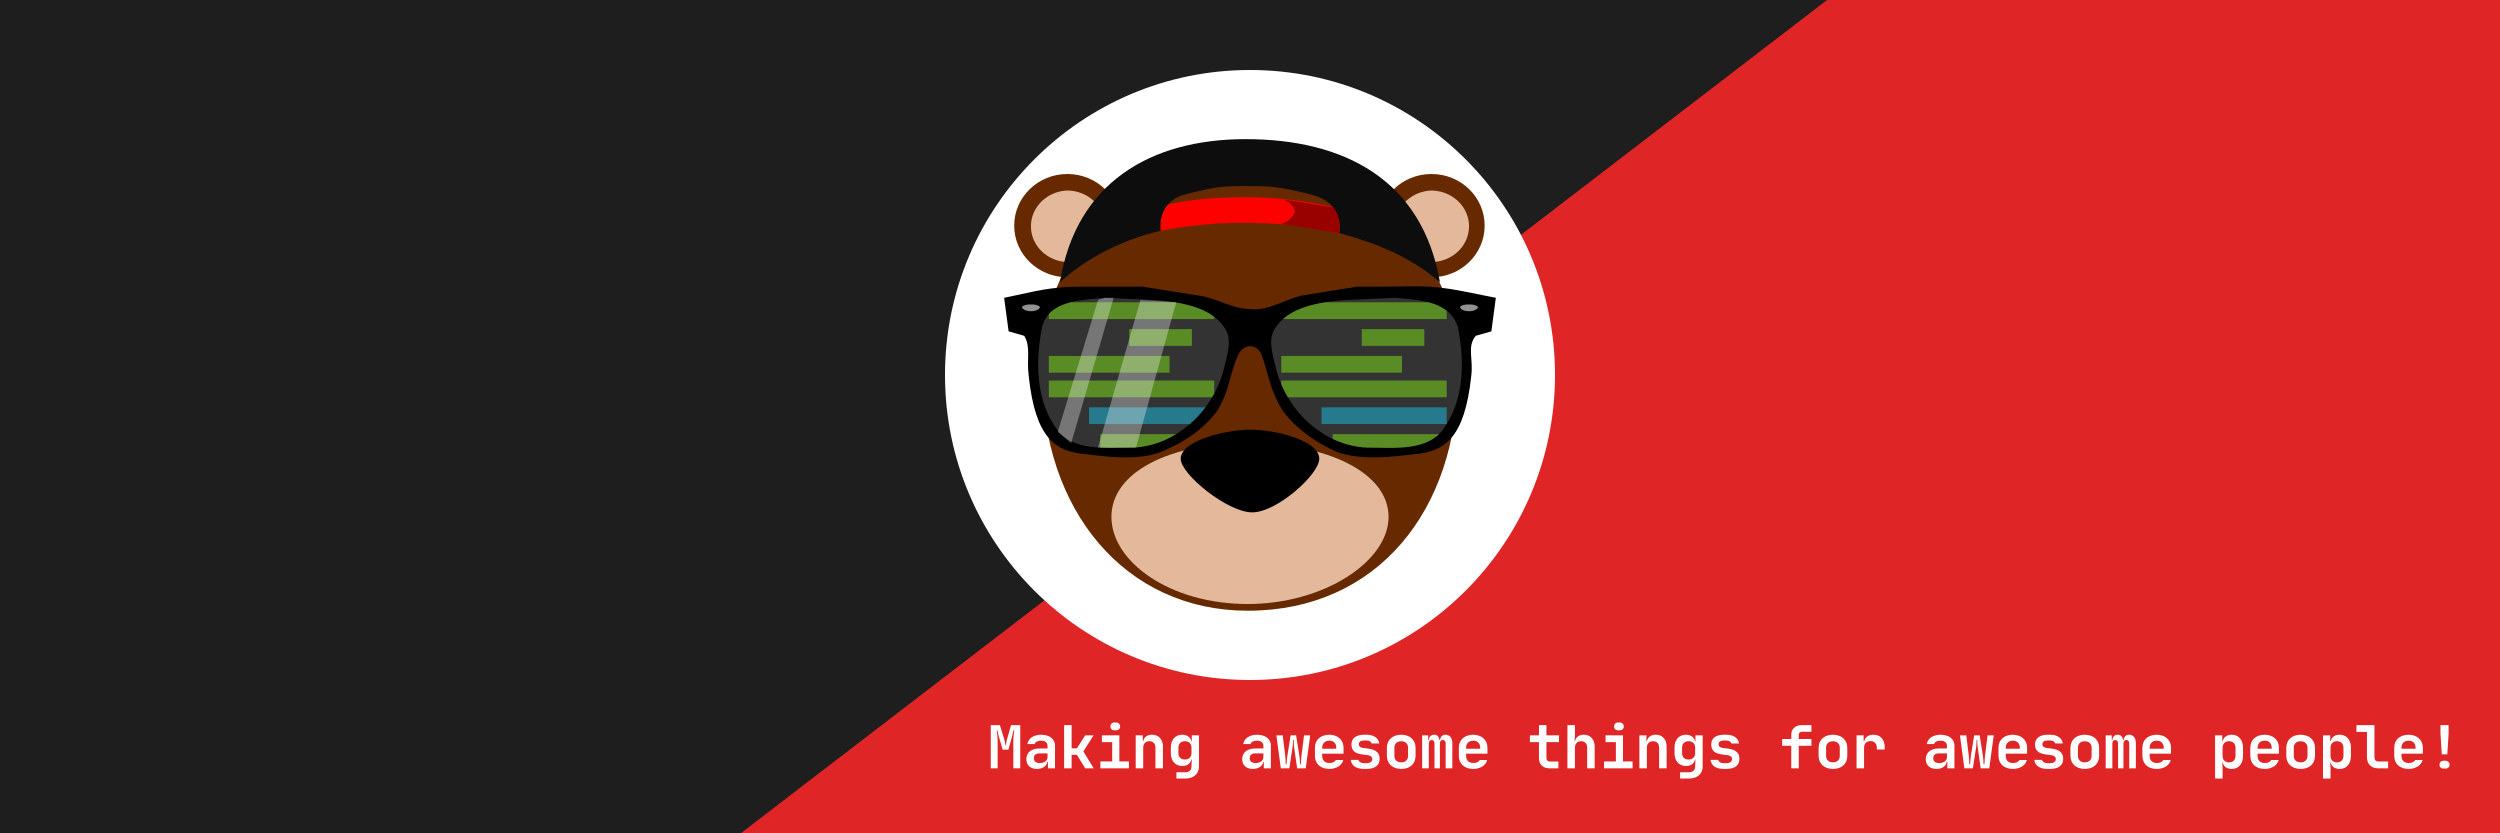 <?xml version="1.0" encoding="UTF-8" standalone="no"?>
<svg
   xmlns:dc="http://purl.org/dc/elements/1.1/"
   xmlns:cc="http://creativecommons.org/ns#"
   xmlns:rdf="http://www.w3.org/1999/02/22-rdf-syntax-ns#"
   xmlns:svg="http://www.w3.org/2000/svg"
   xmlns="http://www.w3.org/2000/svg"
   xmlns:xlink="http://www.w3.org/1999/xlink"
   id="svg50"
   version="1.1"
   fill="none"
   viewBox="0 0 1500 500"
   height="500"
   width="1500">
  <g
     id="g36"
     clip-path="url(#clip0)">
    <rect
       id="rect2"
       fill="#1E1E1E"
       height="500"
       width="1500" />
    <rect
       id="rect4"
       fill="#1E1E1E"
       height="500"
       width="1500" />
    <rect
       id="rect6"
       fill="#DF2525"
       transform="rotate(-37.491 286 621.501)"
       height="759.948"
       width="1614.27"
       y="621.501"
       x="286" />
    <circle
       fill="white"
       id="circle8"
       r="183"
       cy="225"
       cx="750" />
    <path
       id="path10"
       fill="white"
       d="M599.94 435.08L602.532 443.54C602.652 443.9 602.748 444.296 602.82 444.728C602.916 445.136 603 445.532 603.072 445.916C603.144 446.348 603.204 446.78 603.252 447.212H603.54C603.588 446.78 603.648 446.348 603.72 445.916C603.768 445.532 603.828 445.136 603.9 444.728C603.996 444.296 604.104 443.9 604.224 443.54L606.636 435.08H612.144V461H608.004V444.188C608.004 443.54 608.028 442.868 608.076 442.172C608.148 441.452 608.22 440.804 608.292 440.228C608.364 439.532 608.448 438.86 608.544 438.212H608.112C607.968 438.836 607.824 439.46 607.68 440.084C607.56 440.636 607.416 441.212 607.248 441.812C607.104 442.412 606.96 442.952 606.816 443.432L605.052 449.804H601.596L599.724 443.432C599.556 442.904 599.388 442.34 599.22 441.74C599.076 441.14 598.944 440.576 598.824 440.048C598.68 439.424 598.548 438.812 598.428 438.212H598.032C598.128 438.86 598.224 439.532 598.32 440.228C598.368 440.804 598.416 441.452 598.464 442.172C598.536 442.868 598.572 443.54 598.572 444.188V461H594.468V435.08H599.94ZM615.802 455.456C615.802 454.472 615.982 453.596 616.342 452.828C616.702 452.036 617.218 451.364 617.89 450.812C618.562 450.26 619.366 449.84 620.302 449.552C621.262 449.24 622.33 449.084 623.506 449.084H628.51V447.392C628.51 446.48 628.162 445.76 627.466 445.232C626.794 444.68 625.846 444.404 624.622 444.404C623.638 444.404 622.798 444.584 622.102 444.944C621.43 445.304 620.998 445.796 620.806 446.42H616.414C616.558 445.556 616.858 444.788 617.314 444.116C617.77 443.42 618.358 442.832 619.078 442.352C619.798 441.872 620.626 441.5 621.562 441.236C622.522 440.972 623.554 440.84 624.658 440.84C625.93 440.84 627.082 440.996 628.114 441.308C629.146 441.596 630.022 442.028 630.742 442.604C631.462 443.156 632.014 443.84 632.398 444.656C632.806 445.448 633.01 446.336 633.01 447.32V461H628.762V457.112H628.438C628.222 458.408 627.55 459.44 626.422 460.208C625.294 460.976 623.878 461.36 622.174 461.36C620.23 461.36 618.682 460.832 617.53 459.776C616.378 458.696 615.802 457.256 615.802 455.456ZM620.302 454.916C620.302 455.828 620.602 456.548 621.202 457.076C621.826 457.58 622.69 457.832 623.794 457.832C625.162 457.832 626.29 457.508 627.178 456.86C628.066 456.188 628.51 455.348 628.51 454.34V452.036H623.542C622.534 452.036 621.742 452.288 621.166 452.792C620.59 453.296 620.302 454.004 620.302 454.916ZM642.968 435.08V449.012H646.172L651.104 441.2H656.144L650.024 450.848L656.252 461H651.104L646.136 452.864H642.968V461H638.468V435.08H642.968ZM660.234 456.896H667.326V445.268H661.134V441.2H671.61V456.896H677.37V461H660.234V456.896ZM666.246 435.872C666.246 435.152 666.474 434.576 666.93 434.144C667.386 433.688 667.998 433.46 668.766 433.46H669.486C670.254 433.46 670.878 433.688 671.358 434.144C671.838 434.576 672.078 435.152 672.078 435.872C672.078 436.592 671.838 437.168 671.358 437.6C670.878 438.008 670.254 438.212 669.486 438.212H668.766C667.998 438.212 667.386 437.996 666.93 437.564C666.474 437.132 666.246 436.568 666.246 435.872ZM681.424 441.2H685.672V444.62H685.996C686.236 443.396 686.812 442.46 687.724 441.812C688.636 441.164 689.812 440.84 691.252 440.84C693.292 440.84 694.888 441.5 696.04 442.82C697.192 444.14 697.768 445.892 697.768 448.076V461H693.268V448.616C693.268 447.392 692.944 446.444 692.296 445.772C691.648 445.076 690.76 444.728 689.632 444.728C688.48 444.728 687.568 445.088 686.896 445.808C686.248 446.504 685.924 447.464 685.924 448.688V461H681.424V441.2ZM702.506 448.508C702.506 447.356 702.662 446.312 702.974 445.376C703.31 444.416 703.766 443.6 704.342 442.928C704.942 442.256 705.662 441.74 706.502 441.38C707.366 441.02 708.314 440.84 709.346 440.84C710.834 440.84 712.058 441.2 713.018 441.92C714.002 442.616 714.602 443.576 714.818 444.8H715.07V441.2H719.39V459.884C719.39 460.988 719.198 461.984 718.814 462.872C718.43 463.76 717.878 464.516 717.158 465.14C716.438 465.788 715.574 466.28 714.566 466.616C713.558 466.952 712.418 467.12 711.146 467.12H705.854V463.376H711.146C712.298 463.376 713.21 463.064 713.882 462.44C714.554 461.816 714.89 460.964 714.89 459.884V459.38L715.07 455.636H714.818C714.578 456.86 713.978 457.832 713.018 458.552C712.058 459.248 710.834 459.596 709.346 459.596C708.314 459.596 707.378 459.416 706.538 459.056C705.698 458.696 704.978 458.18 704.378 457.508C703.778 456.836 703.31 456.032 702.974 455.096C702.662 454.136 702.506 453.08 702.506 451.928V448.508ZM707.042 451.82C707.042 453.044 707.39 454.004 708.086 454.7C708.782 455.372 709.742 455.708 710.966 455.708C712.19 455.708 713.15 455.36 713.846 454.664C714.542 453.968 714.89 453.02 714.89 451.82V448.616C714.89 447.416 714.542 446.468 713.846 445.772C713.15 445.076 712.19 444.728 710.966 444.728C709.742 444.728 708.782 445.076 708.086 445.772C707.39 446.444 707.042 447.392 707.042 448.616V451.82ZM745.318 455.456C745.318 454.472 745.498 453.596 745.858 452.828C746.218 452.036 746.734 451.364 747.406 450.812C748.078 450.26 748.882 449.84 749.818 449.552C750.778 449.24 751.846 449.084 753.022 449.084H758.026V447.392C758.026 446.48 757.678 445.76 756.982 445.232C756.31 444.68 755.362 444.404 754.138 444.404C753.154 444.404 752.314 444.584 751.618 444.944C750.946 445.304 750.514 445.796 750.322 446.42H745.93C746.074 445.556 746.374 444.788 746.83 444.116C747.286 443.42 747.874 442.832 748.594 442.352C749.314 441.872 750.142 441.5 751.078 441.236C752.038 440.972 753.07 440.84 754.174 440.84C755.446 440.84 756.598 440.996 757.63 441.308C758.662 441.596 759.538 442.028 760.258 442.604C760.978 443.156 761.53 443.84 761.914 444.656C762.322 445.448 762.526 446.336 762.526 447.32V461H758.278V457.112H757.954C757.738 458.408 757.066 459.44 755.938 460.208C754.81 460.976 753.394 461.36 751.69 461.36C749.746 461.36 748.198 460.832 747.046 459.776C745.894 458.696 745.318 457.256 745.318 455.456ZM749.818 454.916C749.818 455.828 750.118 456.548 750.718 457.076C751.342 457.58 752.206 457.832 753.31 457.832C754.678 457.832 755.806 457.508 756.694 456.86C757.582 456.188 758.026 455.348 758.026 454.34V452.036H753.058C752.05 452.036 751.258 452.288 750.682 452.792C750.106 453.296 749.818 454.004 749.818 454.916ZM765.824 441.2H769.64L771.152 453.512C771.2 453.944 771.236 454.448 771.26 455.024C771.308 455.6 771.344 456.152 771.368 456.68C771.392 457.304 771.404 457.928 771.404 458.552H771.908C771.956 457.928 772.004 457.304 772.052 456.68C772.1 456.152 772.148 455.6 772.196 455.024C772.268 454.448 772.34 453.944 772.412 453.512L774.356 441.2H777.668L779.612 453.512C779.684 453.968 779.744 454.484 779.792 455.06C779.84 455.636 779.888 456.188 779.936 456.716C779.96 457.316 779.984 457.928 780.008 458.552H780.512C780.536 457.928 780.572 457.316 780.62 456.716C780.668 456.188 780.704 455.636 780.728 455.06C780.776 454.484 780.824 453.968 780.872 453.512L782.42 441.2H786.128L783.428 461H778.28L776.444 448.22C776.396 447.86 776.36 447.44 776.336 446.96C776.312 446.456 776.288 445.988 776.264 445.556C776.24 445.028 776.228 444.5 776.228 443.972H775.796C775.796 444.5 775.784 445.028 775.76 445.556C775.736 445.988 775.712 446.456 775.688 446.96C775.664 447.44 775.616 447.86 775.544 448.22L773.6 461H768.488L765.824 441.2ZM788.958 448.652C788.958 447.452 789.162 446.372 789.57 445.412C789.978 444.452 790.554 443.636 791.298 442.964C792.042 442.292 792.942 441.776 793.998 441.416C795.078 441.032 796.266 440.84 797.562 440.84C798.858 440.84 800.022 441.032 801.054 441.416C802.11 441.776 803.01 442.304 803.754 443C804.522 443.672 805.11 444.5 805.518 445.484C805.926 446.444 806.13 447.512 806.13 448.688V452.216H793.314V453.512C793.314 454.856 793.698 455.912 794.466 456.68C795.234 457.424 796.266 457.796 797.562 457.796C798.546 457.796 799.386 457.64 800.082 457.328C800.778 456.992 801.258 456.548 801.522 455.996H805.986C805.77 456.812 805.41 457.556 804.906 458.228C804.402 458.876 803.778 459.44 803.034 459.92C802.29 460.376 801.45 460.736 800.514 461C799.602 461.24 798.618 461.36 797.562 461.36C796.266 461.36 795.09 461.18 794.034 460.82C792.978 460.436 792.066 459.908 791.298 459.236C790.554 458.54 789.978 457.712 789.57 456.752C789.162 455.768 788.958 454.688 788.958 453.512V448.652ZM797.562 444.404C796.266 444.404 795.234 444.788 794.466 445.556C793.698 446.324 793.314 447.356 793.314 448.652V449.228H801.774V448.688C801.774 447.368 801.402 446.324 800.658 445.556C799.914 444.788 798.882 444.404 797.562 444.404ZM810.436 455.924H815.044C815.212 456.548 815.596 457.04 816.196 457.4C816.796 457.736 817.528 457.904 818.392 457.904H819.868C820.972 457.904 821.824 457.688 822.424 457.256C823.048 456.824 823.36 456.224 823.36 455.456C823.36 454.088 822.34 453.284 820.3 453.044L817.492 452.684C815.236 452.42 813.568 451.808 812.488 450.848C811.408 449.864 810.868 448.484 810.868 446.708C810.868 444.836 811.528 443.396 812.848 442.388C814.168 441.356 816.04 440.84 818.464 440.84H819.94C822.124 440.84 823.876 441.308 825.196 442.244C826.54 443.156 827.332 444.44 827.572 446.096H822.964C822.844 445.544 822.508 445.112 821.956 444.8C821.428 444.464 820.756 444.296 819.94 444.296H818.464C817.456 444.296 816.676 444.488 816.124 444.872C815.572 445.232 815.296 445.796 815.296 446.564C815.296 447.812 816.184 448.556 817.96 448.796L820.876 449.156C823.228 449.444 824.968 450.092 826.096 451.1C827.224 452.084 827.788 453.488 827.788 455.312C827.788 457.256 827.104 458.756 825.736 459.812C824.368 460.844 822.412 461.36 819.868 461.36H818.392C816.088 461.36 814.24 460.892 812.848 459.956C811.456 458.996 810.652 457.652 810.436 455.924ZM840.734 461.36C839.438 461.36 838.25 461.168 837.17 460.784C836.114 460.4 835.214 459.872 834.47 459.2C833.726 458.504 833.15 457.676 832.742 456.716C832.334 455.756 832.13 454.688 832.13 453.512V448.652C832.13 447.476 832.334 446.408 832.742 445.448C833.15 444.488 833.726 443.672 834.47 443C835.214 442.304 836.114 441.776 837.17 441.416C838.25 441.032 839.438 440.84 840.734 440.84C842.03 440.84 843.206 441.032 844.262 441.416C845.342 441.776 846.254 442.304 846.998 443C847.742 443.672 848.318 444.488 848.726 445.448C849.134 446.408 849.338 447.476 849.338 448.652V453.512C849.338 454.688 849.134 455.768 848.726 456.752C848.318 457.712 847.742 458.54 846.998 459.236C846.254 459.908 845.354 460.436 844.298 460.82C843.242 461.18 842.054 461.36 840.734 461.36ZM836.63 453.512C836.63 454.712 836.99 455.66 837.71 456.356C838.454 457.052 839.462 457.4 840.734 457.4C842.006 457.4 843.002 457.052 843.722 456.356C844.466 455.66 844.838 454.712 844.838 453.512V448.652C844.838 447.452 844.466 446.504 843.722 445.808C843.002 445.112 842.006 444.764 840.734 444.764C839.462 444.764 838.454 445.112 837.71 445.808C836.99 446.504 836.63 447.452 836.63 448.652V453.512ZM856.92 441.2V444.08H857.244C857.316 443.072 857.64 442.28 858.216 441.704C858.792 441.128 859.572 440.84 860.556 440.84C861.468 440.84 862.176 441.116 862.68 441.668C863.184 442.22 863.544 443.024 863.76 444.08H864.048C864.12 443.072 864.444 442.28 865.02 441.704C865.596 441.128 866.376 440.84 867.36 440.84C868.56 440.84 869.532 441.284 870.276 442.172C871.02 443.06 871.392 444.296 871.392 445.88V461H867.396V446.24C867.396 444.752 866.832 444.008 865.704 444.008C864.528 444.008 863.94 444.776 863.94 446.312V461H860.7V446.24C860.7 444.752 860.112 444.008 858.936 444.008C857.832 444.008 857.28 444.776 857.28 446.312V461H853.284V441.2H856.92ZM875.301 448.652C875.301 447.452 875.505 446.372 875.913 445.412C876.321 444.452 876.897 443.636 877.641 442.964C878.385 442.292 879.285 441.776 880.341 441.416C881.421 441.032 882.609 440.84 883.905 440.84C885.201 440.84 886.365 441.032 887.397 441.416C888.453 441.776 889.353 442.304 890.097 443C890.865 443.672 891.453 444.5 891.861 445.484C892.269 446.444 892.473 447.512 892.473 448.688V452.216H879.657V453.512C879.657 454.856 880.041 455.912 880.809 456.68C881.577 457.424 882.609 457.796 883.905 457.796C884.889 457.796 885.729 457.64 886.425 457.328C887.121 456.992 887.601 456.548 887.865 455.996H892.329C892.113 456.812 891.753 457.556 891.249 458.228C890.745 458.876 890.121 459.44 889.377 459.92C888.633 460.376 887.793 460.736 886.857 461C885.945 461.24 884.961 461.36 883.905 461.36C882.609 461.36 881.433 461.18 880.377 460.82C879.321 460.436 878.409 459.908 877.641 459.236C876.897 458.54 876.321 457.712 875.913 456.752C875.505 455.768 875.301 454.688 875.301 453.512V448.652ZM883.905 444.404C882.609 444.404 881.577 444.788 880.809 445.556C880.041 446.324 879.657 447.356 879.657 448.652V449.228H888.117V448.688C888.117 447.368 887.745 446.324 887.001 445.556C886.257 444.788 885.225 444.404 883.905 444.404ZM923.369 441.2V435.08H927.869V441.2H935.393V445.268H927.869V454.88C927.869 455.504 928.061 456.008 928.445 456.392C928.829 456.752 929.345 456.932 929.993 456.932H935.033V461H929.669C927.725 461 926.189 460.448 925.061 459.344C923.933 458.24 923.369 456.752 923.369 454.88V445.268H917.933V441.2H923.369ZM940.455 435.08H944.955V441.2C944.955 441.56 944.943 441.944 944.919 442.352C944.895 442.736 944.859 443.096 944.811 443.432C944.787 443.768 944.763 444.056 944.739 444.296C944.715 444.512 944.703 444.62 944.703 444.62H945.027C945.267 443.42 945.843 442.496 946.755 441.848C947.667 441.176 948.843 440.84 950.283 440.84C952.275 440.84 953.859 441.488 955.035 442.784C956.211 444.08 956.799 445.844 956.799 448.076V461H952.299V448.616C952.299 447.392 951.975 446.444 951.327 445.772C950.679 445.076 949.791 444.728 948.663 444.728C947.511 444.728 946.599 445.088 945.927 445.808C945.279 446.504 944.955 447.464 944.955 448.688V461H940.455V435.08ZM962.437 456.896H969.529V445.268H963.337V441.2H973.813V456.896H979.573V461H962.437V456.896ZM968.449 435.872C968.449 435.152 968.677 434.576 969.133 434.144C969.589 433.688 970.201 433.46 970.969 433.46H971.689C972.457 433.46 973.081 433.688 973.561 434.144C974.041 434.576 974.281 435.152 974.281 435.872C974.281 436.592 974.041 437.168 973.561 437.6C973.081 438.008 972.457 438.212 971.689 438.212H970.969C970.201 438.212 969.589 437.996 969.133 437.564C968.677 437.132 968.449 436.568 968.449 435.872ZM983.627 441.2H987.875V444.62H988.199C988.439 443.396 989.015 442.46 989.927 441.812C990.839 441.164 992.015 440.84 993.455 440.84C995.495 440.84 997.091 441.5 998.243 442.82C999.395 444.14 999.971 445.892 999.971 448.076V461H995.471V448.616C995.471 447.392 995.147 446.444 994.499 445.772C993.851 445.076 992.963 444.728 991.835 444.728C990.683 444.728 989.771 445.088 989.099 445.808C988.451 446.504 988.127 447.464 988.127 448.688V461H983.627V441.2ZM1004.71 448.508C1004.71 447.356 1004.87 446.312 1005.18 445.376C1005.51 444.416 1005.97 443.6 1006.55 442.928C1007.15 442.256 1007.87 441.74 1008.71 441.38C1009.57 441.02 1010.52 440.84 1011.55 440.84C1013.04 440.84 1014.26 441.2 1015.22 441.92C1016.21 442.616 1016.81 443.576 1017.02 444.8H1017.27V441.2H1021.59V459.884C1021.59 460.988 1021.4 461.984 1021.02 462.872C1020.63 463.76 1020.08 464.516 1019.36 465.14C1018.64 465.788 1017.78 466.28 1016.77 466.616C1015.76 466.952 1014.62 467.12 1013.35 467.12H1008.06V463.376H1013.35C1014.5 463.376 1015.41 463.064 1016.09 462.44C1016.76 461.816 1017.09 460.964 1017.09 459.884V459.38L1017.27 455.636H1017.02C1016.78 456.86 1016.18 457.832 1015.22 458.552C1014.26 459.248 1013.04 459.596 1011.55 459.596C1010.52 459.596 1009.58 459.416 1008.74 459.056C1007.9 458.696 1007.18 458.18 1006.58 457.508C1005.98 456.836 1005.51 456.032 1005.18 455.096C1004.87 454.136 1004.71 453.08 1004.71 451.928V448.508ZM1009.25 451.82C1009.25 453.044 1009.59 454.004 1010.29 454.7C1010.99 455.372 1011.95 455.708 1013.17 455.708C1014.39 455.708 1015.35 455.36 1016.05 454.664C1016.75 453.968 1017.09 453.02 1017.09 451.82V448.616C1017.09 447.416 1016.75 446.468 1016.05 445.772C1015.35 445.076 1014.39 444.728 1013.17 444.728C1011.95 444.728 1010.99 445.076 1010.29 445.772C1009.59 446.444 1009.25 447.392 1009.25 448.616V451.82ZM1026.3 455.924H1030.9C1031.07 456.548 1031.46 457.04 1032.06 457.4C1032.66 457.736 1033.39 457.904 1034.25 457.904H1035.73C1036.83 457.904 1037.68 457.688 1038.28 457.256C1038.91 456.824 1039.22 456.224 1039.22 455.456C1039.22 454.088 1038.2 453.284 1036.16 453.044L1033.35 452.684C1031.1 452.42 1029.43 451.808 1028.35 450.848C1027.27 449.864 1026.73 448.484 1026.73 446.708C1026.73 444.836 1027.39 443.396 1028.71 442.388C1030.03 441.356 1031.9 440.84 1034.32 440.84H1035.8C1037.98 440.84 1039.74 441.308 1041.06 442.244C1042.4 443.156 1043.19 444.44 1043.43 446.096H1038.82C1038.7 445.544 1038.37 445.112 1037.82 444.8C1037.29 444.464 1036.62 444.296 1035.8 444.296H1034.32C1033.32 444.296 1032.54 444.488 1031.98 444.872C1031.43 445.232 1031.16 445.796 1031.16 446.564C1031.16 447.812 1032.04 448.556 1033.82 448.796L1036.74 449.156C1039.09 449.444 1040.83 450.092 1041.96 451.1C1043.08 452.084 1043.65 453.488 1043.65 455.312C1043.65 457.256 1042.96 458.756 1041.6 459.812C1040.23 460.844 1038.27 461.36 1035.73 461.36H1034.25C1031.95 461.36 1030.1 460.892 1028.71 459.956C1027.32 458.996 1026.51 457.652 1026.3 455.924ZM1069.29 447.464V443.396H1074.76V440.768C1074.76 439.904 1074.9 439.124 1075.19 438.428C1075.5 437.732 1075.93 437.132 1076.49 436.628C1077.04 436.124 1077.7 435.74 1078.47 435.476C1079.23 435.212 1080.1 435.08 1081.06 435.08H1086.85V439.04H1081.17C1080.57 439.04 1080.1 439.208 1079.76 439.544C1079.43 439.856 1079.26 440.288 1079.26 440.84V443.396H1086.85V447.464H1079.26V461H1074.76V447.464H1069.29ZM1099.76 461.36C1098.47 461.36 1097.28 461.168 1096.2 460.784C1095.14 460.4 1094.24 459.872 1093.5 459.2C1092.76 458.504 1092.18 457.676 1091.77 456.716C1091.36 455.756 1091.16 454.688 1091.16 453.512V448.652C1091.16 447.476 1091.36 446.408 1091.77 445.448C1092.18 444.488 1092.76 443.672 1093.5 443C1094.24 442.304 1095.14 441.776 1096.2 441.416C1097.28 441.032 1098.47 440.84 1099.76 440.84C1101.06 440.84 1102.24 441.032 1103.29 441.416C1104.37 441.776 1105.28 442.304 1106.03 443C1106.77 443.672 1107.35 444.488 1107.76 445.448C1108.16 446.408 1108.37 447.476 1108.37 448.652V453.512C1108.37 454.688 1108.16 455.768 1107.76 456.752C1107.35 457.712 1106.77 458.54 1106.03 459.236C1105.28 459.908 1104.38 460.436 1103.33 460.82C1102.27 461.18 1101.08 461.36 1099.76 461.36ZM1095.66 453.512C1095.66 454.712 1096.02 455.66 1096.74 456.356C1097.48 457.052 1098.49 457.4 1099.76 457.4C1101.04 457.4 1102.03 457.052 1102.75 456.356C1103.5 455.66 1103.87 454.712 1103.87 453.512V448.652C1103.87 447.452 1103.5 446.504 1102.75 445.808C1102.03 445.112 1101.04 444.764 1099.76 444.764C1098.49 444.764 1097.48 445.112 1096.74 445.808C1096.02 446.504 1095.66 447.452 1095.66 448.652V453.512ZM1118.18 441.2V444.62H1118.58C1118.84 443.42 1119.44 442.496 1120.38 441.848C1121.34 441.176 1122.55 440.84 1124.01 440.84C1126.15 440.84 1127.82 441.512 1129.02 442.856C1130.22 444.176 1130.82 446 1130.82 448.328V449.732H1126.1V448.688C1126.1 447.416 1125.75 446.432 1125.06 445.736C1124.36 445.016 1123.4 444.656 1122.18 444.656C1121.03 444.656 1120.11 445.028 1119.44 445.772C1118.77 446.492 1118.43 447.464 1118.43 448.688V461H1113.93V441.2H1118.18ZM1155.45 455.456C1155.45 454.472 1155.63 453.596 1155.99 452.828C1156.35 452.036 1156.87 451.364 1157.54 450.812C1158.21 450.26 1159.01 449.84 1159.95 449.552C1160.91 449.24 1161.98 449.084 1163.15 449.084H1168.16V447.392C1168.16 446.48 1167.81 445.76 1167.11 445.232C1166.44 444.68 1165.49 444.404 1164.27 444.404C1163.29 444.404 1162.45 444.584 1161.75 444.944C1161.08 445.304 1160.65 445.796 1160.45 446.42H1156.06C1156.21 445.556 1156.51 444.788 1156.96 444.116C1157.42 443.42 1158.01 442.832 1158.73 442.352C1159.45 441.872 1160.27 441.5 1161.21 441.236C1162.17 440.972 1163.2 440.84 1164.31 440.84C1165.58 440.84 1166.73 440.996 1167.76 441.308C1168.79 441.596 1169.67 442.028 1170.39 442.604C1171.11 443.156 1171.66 443.84 1172.05 444.656C1172.45 445.448 1172.66 446.336 1172.66 447.32V461H1168.41V457.112H1168.09C1167.87 458.408 1167.2 459.44 1166.07 460.208C1164.94 460.976 1163.53 461.36 1161.82 461.36C1159.88 461.36 1158.33 460.832 1157.18 459.776C1156.03 458.696 1155.45 457.256 1155.45 455.456ZM1159.95 454.916C1159.95 455.828 1160.25 456.548 1160.85 457.076C1161.47 457.58 1162.34 457.832 1163.44 457.832C1164.81 457.832 1165.94 457.508 1166.83 456.86C1167.71 456.188 1168.16 455.348 1168.16 454.34V452.036H1163.19C1162.18 452.036 1161.39 452.288 1160.81 452.792C1160.24 453.296 1159.95 454.004 1159.95 454.916ZM1175.96 441.2H1179.77L1181.28 453.512C1181.33 453.944 1181.37 454.448 1181.39 455.024C1181.44 455.6 1181.48 456.152 1181.5 456.68C1181.52 457.304 1181.54 457.928 1181.54 458.552H1182.04C1182.09 457.928 1182.14 457.304 1182.18 456.68C1182.23 456.152 1182.28 455.6 1182.33 455.024C1182.4 454.448 1182.47 453.944 1182.54 453.512L1184.49 441.2H1187.8L1189.74 453.512C1189.82 453.968 1189.88 454.484 1189.92 455.06C1189.97 455.636 1190.02 456.188 1190.07 456.716C1190.09 457.316 1190.12 457.928 1190.14 458.552H1190.64C1190.67 457.928 1190.7 457.316 1190.75 456.716C1190.8 456.188 1190.84 455.636 1190.86 455.06C1190.91 454.484 1190.96 453.968 1191 453.512L1192.55 441.2H1196.26L1193.56 461H1188.41L1186.58 448.22C1186.53 447.86 1186.49 447.44 1186.47 446.96C1186.44 446.456 1186.42 445.988 1186.4 445.556C1186.37 445.028 1186.36 444.5 1186.36 443.972H1185.93C1185.93 444.5 1185.92 445.028 1185.89 445.556C1185.87 445.988 1185.84 446.456 1185.82 446.96C1185.8 447.44 1185.75 447.86 1185.68 448.22L1183.73 461H1178.62L1175.96 441.2ZM1199.09 448.652C1199.09 447.452 1199.29 446.372 1199.7 445.412C1200.11 444.452 1200.69 443.636 1201.43 442.964C1202.17 442.292 1203.07 441.776 1204.13 441.416C1205.21 441.032 1206.4 440.84 1207.69 440.84C1208.99 440.84 1210.15 441.032 1211.19 441.416C1212.24 441.776 1213.14 442.304 1213.89 443C1214.65 443.672 1215.24 444.5 1215.65 445.484C1216.06 446.444 1216.26 447.512 1216.26 448.688V452.216H1203.45V453.512C1203.45 454.856 1203.83 455.912 1204.6 456.68C1205.37 457.424 1206.4 457.796 1207.69 457.796C1208.68 457.796 1209.52 457.64 1210.21 457.328C1210.91 456.992 1211.39 456.548 1211.65 455.996H1216.12C1215.9 456.812 1215.54 457.556 1215.04 458.228C1214.53 458.876 1213.91 459.44 1213.17 459.92C1212.42 460.376 1211.58 460.736 1210.65 461C1209.73 461.24 1208.75 461.36 1207.69 461.36C1206.4 461.36 1205.22 461.18 1204.17 460.82C1203.11 460.436 1202.2 459.908 1201.43 459.236C1200.69 458.54 1200.11 457.712 1199.7 456.752C1199.29 455.768 1199.09 454.688 1199.09 453.512V448.652ZM1207.69 444.404C1206.4 444.404 1205.37 444.788 1204.6 445.556C1203.83 446.324 1203.45 447.356 1203.45 448.652V449.228H1211.91V448.688C1211.91 447.368 1211.53 446.324 1210.79 445.556C1210.05 444.788 1209.01 444.404 1207.69 444.404ZM1220.57 455.924H1225.18C1225.34 456.548 1225.73 457.04 1226.33 457.4C1226.93 457.736 1227.66 457.904 1228.52 457.904H1230C1231.1 457.904 1231.96 457.688 1232.56 457.256C1233.18 456.824 1233.49 456.224 1233.49 455.456C1233.49 454.088 1232.47 453.284 1230.43 453.044L1227.62 452.684C1225.37 452.42 1223.7 451.808 1222.62 450.848C1221.54 449.864 1221 448.484 1221 446.708C1221 444.836 1221.66 443.396 1222.98 442.388C1224.3 441.356 1226.17 440.84 1228.6 440.84H1230.07C1232.26 440.84 1234.01 441.308 1235.33 442.244C1236.67 443.156 1237.46 444.44 1237.7 446.096H1233.1C1232.98 445.544 1232.64 445.112 1232.09 444.8C1231.56 444.464 1230.89 444.296 1230.07 444.296H1228.6C1227.59 444.296 1226.81 444.488 1226.26 444.872C1225.7 445.232 1225.43 445.796 1225.43 446.564C1225.43 447.812 1226.32 448.556 1228.09 448.796L1231.01 449.156C1233.36 449.444 1235.1 450.092 1236.23 451.1C1237.36 452.084 1237.92 453.488 1237.92 455.312C1237.92 457.256 1237.24 458.756 1235.87 459.812C1234.5 460.844 1232.54 461.36 1230 461.36H1228.52C1226.22 461.36 1224.37 460.892 1222.98 459.956C1221.59 458.996 1220.78 457.652 1220.57 455.924ZM1250.87 461.36C1249.57 461.36 1248.38 461.168 1247.3 460.784C1246.25 460.4 1245.35 459.872 1244.6 459.2C1243.86 458.504 1243.28 457.676 1242.87 456.716C1242.47 455.756 1242.26 454.688 1242.26 453.512V448.652C1242.26 447.476 1242.47 446.408 1242.87 445.448C1243.28 444.488 1243.86 443.672 1244.6 443C1245.35 442.304 1246.25 441.776 1247.3 441.416C1248.38 441.032 1249.57 440.84 1250.87 440.84C1252.16 440.84 1253.34 441.032 1254.39 441.416C1255.47 441.776 1256.39 442.304 1257.13 443C1257.87 443.672 1258.45 444.488 1258.86 445.448C1259.27 446.408 1259.47 447.476 1259.47 448.652V453.512C1259.47 454.688 1259.27 455.768 1258.86 456.752C1258.45 457.712 1257.87 458.54 1257.13 459.236C1256.39 459.908 1255.49 460.436 1254.43 460.82C1253.37 461.18 1252.19 461.36 1250.87 461.36ZM1246.76 453.512C1246.76 454.712 1247.12 455.66 1247.84 456.356C1248.59 457.052 1249.59 457.4 1250.87 457.4C1252.14 457.4 1253.13 457.052 1253.85 456.356C1254.6 455.66 1254.97 454.712 1254.97 453.512V448.652C1254.97 447.452 1254.6 446.504 1253.85 445.808C1253.13 445.112 1252.14 444.764 1250.87 444.764C1249.59 444.764 1248.59 445.112 1247.84 445.808C1247.12 446.504 1246.76 447.452 1246.76 448.652V453.512ZM1267.05 441.2V444.08H1267.38C1267.45 443.072 1267.77 442.28 1268.35 441.704C1268.92 441.128 1269.7 440.84 1270.69 440.84C1271.6 440.84 1272.31 441.116 1272.81 441.668C1273.32 442.22 1273.68 443.024 1273.89 444.08H1274.18C1274.25 443.072 1274.58 442.28 1275.15 441.704C1275.73 441.128 1276.51 440.84 1277.49 440.84C1278.69 440.84 1279.66 441.284 1280.41 442.172C1281.15 443.06 1281.52 444.296 1281.52 445.88V461H1277.53V446.24C1277.53 444.752 1276.96 444.008 1275.84 444.008C1274.66 444.008 1274.07 444.776 1274.07 446.312V461H1270.83V446.24C1270.83 444.752 1270.24 444.008 1269.07 444.008C1267.96 444.008 1267.41 444.776 1267.41 446.312V461H1263.42V441.2H1267.05ZM1285.43 448.652C1285.43 447.452 1285.64 446.372 1286.05 445.412C1286.45 444.452 1287.03 443.636 1287.77 442.964C1288.52 442.292 1289.42 441.776 1290.47 441.416C1291.55 441.032 1292.74 440.84 1294.04 440.84C1295.33 440.84 1296.5 441.032 1297.53 441.416C1298.59 441.776 1299.49 442.304 1300.23 443C1301 443.672 1301.59 444.5 1301.99 445.484C1302.4 446.444 1302.61 447.512 1302.61 448.688V452.216H1289.79V453.512C1289.79 454.856 1290.17 455.912 1290.94 456.68C1291.71 457.424 1292.74 457.796 1294.04 457.796C1295.02 457.796 1295.86 457.64 1296.56 457.328C1297.25 456.992 1297.73 456.548 1298 455.996H1302.46C1302.25 456.812 1301.89 457.556 1301.38 458.228C1300.88 458.876 1300.25 459.44 1299.51 459.92C1298.77 460.376 1297.93 460.736 1296.99 461C1296.08 461.24 1295.09 461.36 1294.04 461.36C1292.74 461.36 1291.57 461.18 1290.51 460.82C1289.45 460.436 1288.54 459.908 1287.77 459.236C1287.03 458.54 1286.45 457.712 1286.05 456.752C1285.64 455.768 1285.43 454.688 1285.43 453.512V448.652ZM1294.04 444.404C1292.74 444.404 1291.71 444.788 1290.94 445.556C1290.17 446.324 1289.79 447.356 1289.79 448.652V449.228H1298.25V448.688C1298.25 447.368 1297.88 446.324 1297.13 445.556C1296.39 444.788 1295.36 444.404 1294.04 444.404ZM1329.04 441.2H1333.36V444.62H1333.68C1333.92 443.42 1334.51 442.496 1335.45 441.848C1336.38 441.176 1337.57 440.84 1339.01 440.84C1340.04 440.84 1340.98 441.02 1341.82 441.38C1342.66 441.74 1343.37 442.256 1343.94 442.928C1344.54 443.6 1345 444.416 1345.31 445.376C1345.65 446.312 1345.81 447.38 1345.81 448.58V453.512C1345.81 454.712 1345.65 455.804 1345.31 456.788C1345 457.748 1344.54 458.576 1343.94 459.272C1343.37 459.944 1342.66 460.46 1341.82 460.82C1340.98 461.18 1340.04 461.36 1339.01 461.36C1337.57 461.36 1336.38 461.024 1335.45 460.352C1334.51 459.68 1333.92 458.744 1333.68 457.544H1333.36C1333.36 457.616 1333.37 457.772 1333.39 458.012C1333.42 458.228 1333.44 458.504 1333.47 458.84C1333.49 459.176 1333.5 459.536 1333.5 459.92C1333.53 460.28 1333.54 460.64 1333.54 461V467.12H1329.04V441.2ZM1333.54 448.688V453.512C1333.54 454.688 1333.89 455.636 1334.58 456.356C1335.28 457.076 1336.21 457.436 1337.39 457.436C1338.61 457.436 1339.57 457.076 1340.27 456.356C1340.97 455.612 1341.31 454.628 1341.31 453.404V448.688C1341.31 447.464 1340.97 446.504 1340.27 445.808C1339.57 445.088 1338.61 444.728 1337.39 444.728C1336.24 444.728 1335.3 445.088 1334.58 445.808C1333.89 446.504 1333.54 447.464 1333.54 448.688ZM1350.19 448.652C1350.19 447.452 1350.4 446.372 1350.8 445.412C1351.21 444.452 1351.79 443.636 1352.53 442.964C1353.28 442.292 1354.18 441.776 1355.23 441.416C1356.31 441.032 1357.5 440.84 1358.8 440.84C1360.09 440.84 1361.26 441.032 1362.29 441.416C1363.34 441.776 1364.24 442.304 1364.99 443C1365.76 443.672 1366.34 444.5 1366.75 445.484C1367.16 446.444 1367.36 447.512 1367.36 448.688V452.216H1354.55V453.512C1354.55 454.856 1354.93 455.912 1355.7 456.68C1356.47 457.424 1357.5 457.796 1358.8 457.796C1359.78 457.796 1360.62 457.64 1361.32 457.328C1362.01 456.992 1362.49 456.548 1362.76 455.996H1367.22C1367 456.812 1366.64 457.556 1366.14 458.228C1365.64 458.876 1365.01 459.44 1364.27 459.92C1363.52 460.376 1362.68 460.736 1361.75 461C1360.84 461.24 1359.85 461.36 1358.8 461.36C1357.5 461.36 1356.32 461.18 1355.27 460.82C1354.21 460.436 1353.3 459.908 1352.53 459.236C1351.79 458.54 1351.21 457.712 1350.8 456.752C1350.4 455.768 1350.19 454.688 1350.19 453.512V448.652ZM1358.8 444.404C1357.5 444.404 1356.47 444.788 1355.7 445.556C1354.93 446.324 1354.55 447.356 1354.55 448.652V449.228H1363.01V448.688C1363.01 447.368 1362.64 446.324 1361.89 445.556C1361.15 444.788 1360.12 444.404 1358.8 444.404ZM1380.38 461.36C1379.09 461.36 1377.9 461.168 1376.82 460.784C1375.76 460.4 1374.86 459.872 1374.12 459.2C1373.37 458.504 1372.8 457.676 1372.39 456.716C1371.98 455.756 1371.78 454.688 1371.78 453.512V448.652C1371.78 447.476 1371.98 446.408 1372.39 445.448C1372.8 444.488 1373.37 443.672 1374.12 443C1374.86 442.304 1375.76 441.776 1376.82 441.416C1377.9 441.032 1379.09 440.84 1380.38 440.84C1381.68 440.84 1382.85 441.032 1383.91 441.416C1384.99 441.776 1385.9 442.304 1386.65 443C1387.39 443.672 1387.97 444.488 1388.37 445.448C1388.78 446.408 1388.99 447.476 1388.99 448.652V453.512C1388.99 454.688 1388.78 455.768 1388.37 456.752C1387.97 457.712 1387.39 458.54 1386.65 459.236C1385.9 459.908 1385 460.436 1383.95 460.82C1382.89 461.18 1381.7 461.36 1380.38 461.36ZM1376.28 453.512C1376.28 454.712 1376.64 455.66 1377.36 456.356C1378.1 457.052 1379.11 457.4 1380.38 457.4C1381.65 457.4 1382.65 457.052 1383.37 456.356C1384.11 455.66 1384.49 454.712 1384.49 453.512V448.652C1384.49 447.452 1384.11 446.504 1383.37 445.808C1382.65 445.112 1381.65 444.764 1380.38 444.764C1379.11 444.764 1378.1 445.112 1377.36 445.808C1376.64 446.504 1376.28 447.452 1376.28 448.652V453.512ZM1393.8 441.2H1398.12V444.62H1398.44C1398.68 443.42 1399.27 442.496 1400.2 441.848C1401.14 441.176 1402.33 440.84 1403.77 440.84C1404.8 440.84 1405.74 441.02 1406.58 441.38C1407.42 441.74 1408.12 442.256 1408.7 442.928C1409.3 443.6 1409.76 444.416 1410.07 445.376C1410.4 446.312 1410.57 447.38 1410.57 448.58V453.512C1410.57 454.712 1410.4 455.804 1410.07 456.788C1409.76 457.748 1409.3 458.576 1408.7 459.272C1408.12 459.944 1407.42 460.46 1406.58 460.82C1405.74 461.18 1404.8 461.36 1403.77 461.36C1402.33 461.36 1401.14 461.024 1400.2 460.352C1399.27 459.68 1398.68 458.744 1398.44 457.544H1398.12C1398.12 457.616 1398.13 457.772 1398.15 458.012C1398.18 458.228 1398.2 458.504 1398.22 458.84C1398.25 459.176 1398.26 459.536 1398.26 459.92C1398.28 460.28 1398.3 460.64 1398.3 461V467.12H1393.8V441.2ZM1398.3 448.688V453.512C1398.3 454.688 1398.64 455.636 1399.34 456.356C1400.04 457.076 1400.97 457.436 1402.15 457.436C1403.37 457.436 1404.33 457.076 1405.03 456.356C1405.72 455.612 1406.07 454.628 1406.07 453.404V448.688C1406.07 447.464 1405.72 446.504 1405.03 445.808C1404.33 445.088 1403.37 444.728 1402.15 444.728C1401 444.728 1400.06 445.088 1399.34 445.808C1398.64 446.504 1398.3 447.464 1398.3 448.688ZM1413.87 439.148V435.08H1424.67V454.412C1424.67 455.18 1424.89 455.792 1425.32 456.248C1425.77 456.704 1426.37 456.932 1427.12 456.932H1432.88V461H1426.83C1425.82 461 1424.91 460.844 1424.09 460.532C1423.28 460.22 1422.58 459.776 1422.01 459.2C1421.43 458.624 1420.97 457.928 1420.64 457.112C1420.33 456.296 1420.17 455.396 1420.17 454.412V439.148H1413.87ZM1436.54 448.652C1436.54 447.452 1436.74 446.372 1437.15 445.412C1437.56 444.452 1438.13 443.636 1438.88 442.964C1439.62 442.292 1440.52 441.776 1441.58 441.416C1442.66 441.032 1443.84 440.84 1445.14 440.84C1446.44 440.84 1447.6 441.032 1448.63 441.416C1449.69 441.776 1450.59 442.304 1451.33 443C1452.1 443.672 1452.69 444.5 1453.1 445.484C1453.5 446.444 1453.71 447.512 1453.71 448.688V452.216H1440.89V453.512C1440.89 454.856 1441.28 455.912 1442.04 456.68C1442.81 457.424 1443.84 457.796 1445.14 457.796C1446.12 457.796 1446.96 457.64 1447.66 457.328C1448.36 456.992 1448.84 456.548 1449.1 455.996H1453.56C1453.35 456.812 1452.99 457.556 1452.48 458.228C1451.98 458.876 1451.36 459.44 1450.61 459.92C1449.87 460.376 1449.03 460.736 1448.09 461C1447.18 461.24 1446.2 461.36 1445.14 461.36C1443.84 461.36 1442.67 461.18 1441.61 460.82C1440.56 460.436 1439.64 459.908 1438.88 459.236C1438.13 458.54 1437.56 457.712 1437.15 456.752C1436.74 455.768 1436.54 454.688 1436.54 453.512V448.652ZM1445.14 444.404C1443.84 444.404 1442.81 444.788 1442.04 445.556C1441.28 446.324 1440.89 447.356 1440.89 448.652V449.228H1449.35V448.688C1449.35 447.368 1448.98 446.324 1448.24 445.556C1447.49 444.788 1446.46 444.404 1445.14 444.404ZM1464.28 435.08H1469.17V440.012L1468.38 452.612H1465.07L1464.28 440.012V435.08ZM1463.7 458.84C1463.7 458.12 1463.93 457.544 1464.39 457.112C1464.87 456.656 1465.49 456.428 1466.26 456.428H1467.19C1467.96 456.428 1468.57 456.656 1469.03 457.112C1469.51 457.544 1469.75 458.12 1469.75 458.84C1469.75 459.56 1469.51 460.136 1469.03 460.568C1468.57 460.976 1467.95 461.18 1467.16 461.18H1466.26C1465.49 461.18 1464.87 460.964 1464.39 460.532C1463.93 460.1 1463.7 459.536 1463.7 458.84Z" />
    <g
       clip-path="url(#clip1)">
    </g>
    <g
       transform="matrix(1.341,0,0,1.341,548.842,-974.569)"
       id="g5612">
      <path
         class="bear__fur"
         d="m 243,894 c 0,61 -36,106 -94,106 -55,0 -92,-45 -92,-106 0,-61 38,-86 91,-86 53,0 95,25 95,86 z"
         id="path5562" />
      <path
         class="bear__muzzle"
         d="m 212,958 c 0,20 -29,39 -63,39 -35,0 -61,-19 -61,-39 0,-20 26,-33 61,-33 35,0 63,13 63,33 z"
         id="path5564" />
      <path
         class="bear__nose"
         d="m 181,932 c 0,7 -19,24 -30,24 -11,0 -32,-17 -32,-24 0,-8 20,-13 31,-13 12,0 31,5 31,13 z"
         id="path5566" />
      <ellipse
         class="bear__outer-ear"
         cx="68.3"
         cy="827.7"
         rx="23.8"
         ry="23.1"
         id="ellipse5568" />
      <path
         class="bear__inner-ear"
         d="m 85,826 a 17,16 0 0 0 -17,-14 17,16 0 0 0 -16,16 17,16 0 0 0 16,16 17,16 0 0 0 1,0 l 3,-4 a 66,66 0 0 1 11,-12 z"
         id="path5570" />
      <ellipse
         class="bear__outer-ear"
         ry="23.1"
         rx="23.8"
         cy="827.7"
         cx="-231.2"
         transform="scale(-1,1)"
         id="ellipse5572" />
      <path
         class="bear__inner-ear"
         d="m 215,826 a 17,16 0 0 1 16,-14 17,16 0 0 1 17,16 17,16 0 0 1 -17,16 17,16 0 0 1 -1,0 l -2,-4 a 66,66 0 0 0 -11,-12 z"
         id="path5574" />
      <path
         class="bear__cap-strap"
         d="m 148,815 c -14,0 -26,1 -38,4 v 11 a 199,199 0 0 1 80,1 v -11 c -13,-3 -27,-5 -42,-5 z"
         id="path5576" />
      <path
         class="bear__small-cap-strap"
         d="m 165,816 a 16,8 0 0 1 5,5 16,8 0 0 1 -6,6 l 26,4 v -11 z"
         id="path5578" />
      <path
         class="bear__cap"
         d="m 148,789 c -43,0 -76,20 -83,64 12,-11 28,-19 45,-23 0,0 -2,-12 10,-16 15,-4 19,-4 28,-4 10,0 15,0 30,4 15,4 12,17 12,17 18,5 32,11 45,22 -8,-46 -43,-64 -87,-64 z"
         id="path5580" />
      <circle
         class="bear__eye"
         cx="97.2"
         cy="894.1"
         r="11.2"
         id="circle5582" />
      <circle
         class="bear__eye"
         cy="894.1"
         cx="201.9"
         r="11.2"
         id="circle5584" />
      <path
         style="fill:none;stroke:#e9afaf;stroke-width:3;stroke-linecap:round;stroke-linejoin:round"
         class="bear__eyebrows"
         d="m 97,864 a 21,21 0 0 1 -7,16 21,21 0 0 1 -16,5 m 130,-21 a 21,21 0 0 0 6,16 21,21 0 0 0 16,5"
         id="path5586" />
      <path
         class="shades-frame"
         d="m 77,855 c -6,0 -13,0 -23,2 l -14,3 2,15 7,2 c 3,5 1,10 2,18 3,28 12,34 26,35 8,1 23,3 33,-1 10,-4 19,-10 25,-18 6,-9 6,-18 10,-26 3,-5 8,-4 10,0 3,8 4,17 10,26 6,8 15,14 24,18 11,4 26,2 34,1 14,-1 23,-7 26,-35 1,-8 -2,-13 2,-18 l 7,-2 2,-15 -15,-3 c -15,-3 -23,-2 -34,-2 h -13 l -25,4 c -8,2 -15,7 -23,6 -8,0 -15,-5 -23,-6 l -25,-4 z"
         id="path5588" />
      <path
         style="fill:#333333"
         class="lens"
         d="m 85,860 c -10,1 -25,1 -28,13 -3,15 -3,32 6,45 7,11 23,9 35,9 19,-1 35,-16 40,-34 2,-8 4,-14 1,-19 -6,-10 -20,-12 -31,-13 z"
         id="path5590" />
      <path
         class="shades-dot"
         d="m 56,864 a 4,2 0 0 1 -4,2 4,2 0 0 1 -4,-2 4,2 0 0 1 4,-1 4,2 0 0 1 4,1"
         id="path5592" />
      <path
         style="fill:#333333"
         class="lens"
         d="m 215,860 c 10,1 24,1 28,13 3,15 3,32 -6,45 -7,11 -23,9 -35,9 -19,-1 -35,-16 -40,-34 -2,-8 -4,-14 -1,-19 6,-10 20,-12 31,-13 z"
         id="path5594" />
      <path
         class="shades-dot"
         d="m 244,864 a 4,2 0 0 0 4,2 4,2 0 0 0 4,-2 4,2 0 0 0 -4,-1 4,2 0 0 0 -4,1"
         id="path5596" />
      <g
         clip-path="url(#spec-left)"
         id="g5602">
        <use
           height="100%"
           width="100%"
           y="0"
           x="0"
           xlink:href="#code-block"
           id="use5598" />
        <use
           height="100%"
           width="100%"
           x="0"
           xlink:href="#code-block"
           y="283.5"
           id="use5600" />
      </g>
      <g
         clip-path="url(#spec-right)"
         id="g5608">
        <use
           height="100%"
           width="100%"
           y="0"
           x="0"
           xlink:href="#code-block"
           transform="translate(104)"
           id="use5604" />
        <use
           height="100%"
           width="100%"
           x="0"
           xlink:href="#code-block"
           transform="translate(104)"
           y="283.5"
           id="use5606" />
      </g>
      <path
         class="lens__shine"
         d="m 101,861 -19,66 h 17 l 18,-65 z m -12,-1 h -4 l -3,1 -18,59 6,5 z"
         id="path5610" />
    </g>
  </g>
  <defs
     id="defs48">
    <pattern
       height="1"
       width="1"
       patternContentUnits="objectBoundingBox"
       id="pattern0">
      <use
         id="use38"
         transform="scale(0.005)"
         xlink:href="#image0" />
    </pattern>
    <clipPath
       id="clip0">
      <rect
         id="rect41"
         fill="white"
         height="500"
         width="1500" />
    </clipPath>
    <clipPath
       id="clip1">
      <rect
         id="rect44"
         transform="translate(1261 188)"
         fill="white"
         height="50"
         width="50" />
    </clipPath>
    <style
       type="text/css"
       id="style5503">
         svg {
  --fur: #662900;
  --ear: #e4b89b;
  --cap-strap--large: #f00;
  --cap-strap--small: #900;
  --cap: #0d0d0d;
  --dots: rgba(242,242,242,0.6);
  --frame: #000;
  --shine: rgba(242,242,242,0.35);
  --lens: #595959;
  --code-one: rgba(128,230,25,0.5);
  --code-two: rgba(229,230,25,0.5);
  --code-three: rgba(230,25,128,0.5);
  --code-four: rgba(25,195,230,0.5);
}
.code-block {
  -webkit-animation: read 1s infinite linear;
          animation: read 1s infinite linear;
}
.code-block rect {
  fill: rgba(128,230,25,0.5);
}
.code-block rect:nth-of-type(5) {
  fill: rgba(25,195,230,0.5);
}
.code-block rect:nth-of-type(8),
.code-block rect:nth-of-type(9) {
  fill: rgba(229,230,25,0.5);
}
.code-block rect:nth-of-type(12) {
  fill: rgba(230,25,128,0.5);
}
.bear__fur,
.bear__outer-ear {
  fill: #662900;
}
.bear__inner-ear,
.bear__muzzle {
  fill: #e4b89b;
}
.bear__cap-strap {
  fill: #f00;
}
.bear__small-cap-strap {
  fill: #900;
}
.bear__cap {
  fill: #0d0d0d;
}
.lens {
  fill: #595959;
}
.lens__shine {
  fill: rgba(242,242,242,0.35);
}
.shades-dot {
  fill: rgba(242,242,242,0.6);
}
.bear__nose,
.shades-frame {
  fill: #000;
}
@-webkit-keyframes read {
  to {
    -webkit-transform: translate(0, -283.5px);
            transform: translate(0, -283.5px);
  }
}
@keyframes read {
  to {
    -webkit-transform: translate(0, -283.5px);
            transform: translate(0, -283.5px);
  }
}
   </style>
    <g
       class="code-block"
       id="code-block">
      <rect
         ry="0"
         y="862"
         x="60"
         height="7.5"
         width="74"
         id="rect5505" />
      <rect
         ry="0"
         y="874"
         x="96"
         height="7.5"
         width="28"
         id="rect5507" />
      <rect
         width="54"
         height="7.5"
         x="60"
         y="886"
         ry="0"
         id="rect5509" />
      <rect
         ry="0"
         y="897"
         x="60"
         height="7.5"
         width="74"
         id="rect5511" />
      <rect
         width="56"
         height="7.5"
         x="78"
         y="909"
         ry="0"
         id="rect5513" />
      <rect
         ry="0"
         y="921"
         x="83"
         height="7.5"
         width="51"
         id="rect5515" />
      <rect
         width="51"
         height="7.5"
         x="73"
         y="932"
         ry="0"
         id="rect5517" />
      <rect
         ry="0"
         y="944"
         x="72"
         height="7.5"
         width="62"
         id="rect5519" />
      <rect
         width="74"
         height="7.5"
         x="60"
         y="956"
         ry="0"
         id="rect5521" />
      <rect
         ry="0"
         y="967"
         x="50"
         height="7.5"
         width="84"
         id="rect5523" />
      <rect
         width="64"
         height="7.5"
         x="60"
         y="979"
         ry="0"
         id="rect5525" />
      <rect
         ry="0"
         y="991"
         x="60"
         height="7.5"
         width="74"
         id="rect5527" />
      <rect
         width="41"
         height="7.5"
         x="93"
         y="1003"
         ry="0"
         id="rect5529" />
      <rect
         ry="0"
         y="1014"
         x="66"
         height="7.5"
         width="58"
         id="rect5531" />
      <rect
         width="58"
         height="7.5"
         x="56"
         y="1026"
         ry="0"
         id="rect5533" />
      <rect
         ry="0"
         y="1038"
         x="50"
         height="7.5"
         width="74"
         id="rect5535" />
      <rect
         width="46"
         height="7.5"
         x="88"
         y="1049"
         ry="0"
         id="rect5537" />
      <rect
         ry="0"
         y="1061"
         x="105"
         height="7.5"
         width="19"
         id="rect5539" />
      <rect
         width="38"
         height="7.5"
         x="96"
         y="1073"
         ry="0"
         id="rect5541" />
      <rect
         ry="0"
         y="1084"
         x="73"
         height="7.5"
         width="51"
         id="rect5543" />
      <rect
         ry="0"
         y="1096"
         x="88"
         height="7.5"
         width="26"
         id="rect5545" />
      <rect
         width="56"
         height="7.5"
         x="68"
         y="1108"
         ry="0"
         id="rect5547" />
      <rect
         ry="0"
         y="1120"
         x="100"
         height="7.5"
         width="24"
         id="rect5549" />
      <rect
         width="74"
         height="7.5"
         x="50"
         y="1131"
         ry="0"
         id="rect5551" />
    </g>
    <clipPath
       id="spec-left">
      <path
         d="M85 860c-10 1-25 1-28 13-3 15-3 32 6 45 7 11 23 9 35 9 19-1 35-16 40-34 2-8 4-14 1-19-6-10-20-12-31-13l-23-1z"
         fill="#333"
         id="path5554" />
    </clipPath>
    <clipPath
       id="spec-right">
      <path
         d="M215 860c10 1 24 1 28 13 3 15 3 32-6 45-7 11-23 9-35 9-19-1-35-16-40-34-2-8-4-14-1-19 6-10 20-12 31-13l23-1z"
         fill="#333"
         id="path5557" />
    </clipPath>
  </defs>
</svg>
